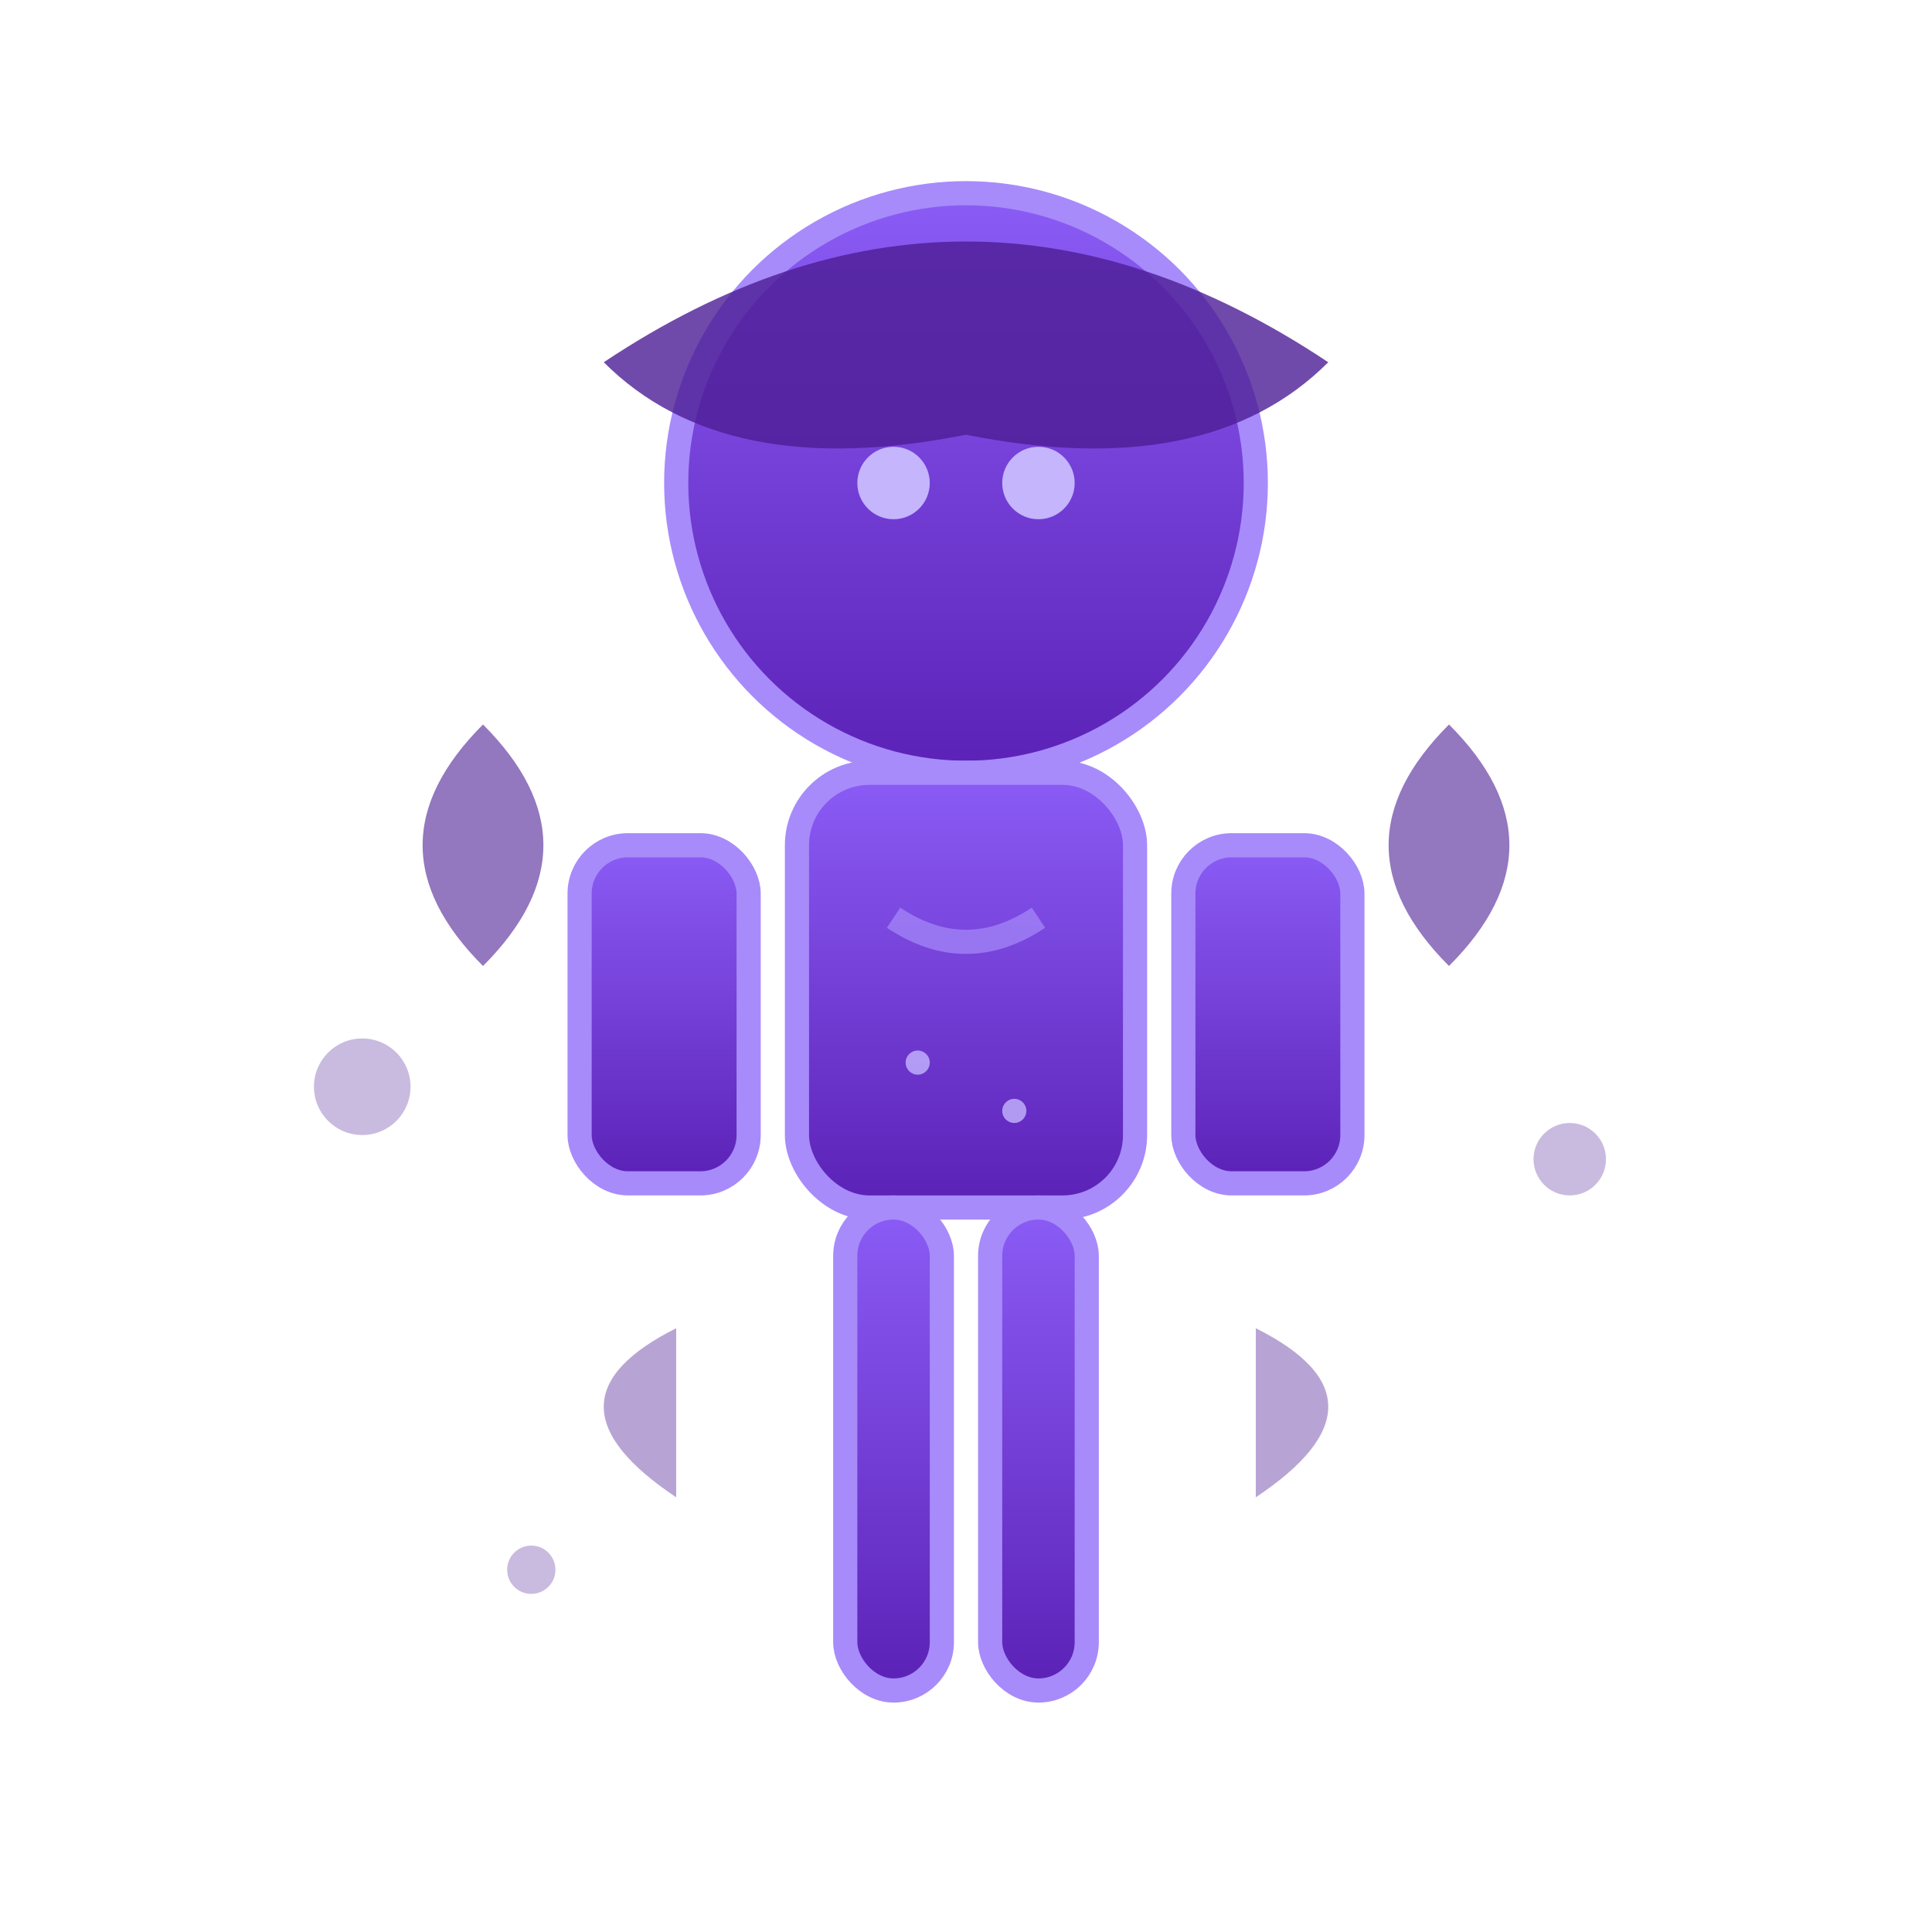 <svg xmlns="http://www.w3.org/2000/svg" viewBox="0 0 80 80" width="80" height="80">
  <defs>
    <linearGradient id="umbraGradient" x1="0%" y1="0%" x2="0%" y2="100%">
      <stop offset="0%" style="stop-color:#8B5CF6;stop-opacity:1" />
      <stop offset="100%" style="stop-color:#5B21B6;stop-opacity:1" />
    </linearGradient>
    <filter id="shadowGlow">
      <feGaussianBlur stdDeviation="2" result="coloredBlur"/>
      <feMerge> 
        <feMergeNode in="coloredBlur"/>
        <feMergeNode in="SourceGraphic"/>
      </feMerge>
    </filter>
  </defs>
  
  <!-- Umbra figure -->
  <g transform="translate(40, 40)">
    <!-- Head with shadowy aura -->
    <circle cx="0" cy="-20" r="12" fill="url(#umbraGradient)" stroke="#A78BFA" stroke-width="1" filter="url(#shadowGlow)"/>
    <!-- Shadow hood -->
    <path d="M-15 -25 Q0 -35 15 -25 Q10 -20 0 -22 Q-10 -20 -15 -25" fill="#4C1D95" opacity="0.8"/>
    
    <!-- Body - slim and agile -->
    <rect x="-7" y="-8" width="14" height="18" rx="3" fill="url(#umbraGradient)" stroke="#A78BFA" stroke-width="1"/>
    
    <!-- Arms - sleek -->
    <rect x="-16" y="-5" width="7" height="14" rx="2" fill="url(#umbraGradient)" stroke="#A78BFA" stroke-width="1"/>
    <rect x="9" y="-5" width="7" height="14" rx="2" fill="url(#umbraGradient)" stroke="#A78BFA" stroke-width="1"/>
    
    <!-- Legs - nimble -->
    <rect x="-5" y="10" width="4" height="20" rx="2" fill="url(#umbraGradient)" stroke="#A78BFA" stroke-width="1"/>
    <rect x="1" y="10" width="4" height="20" rx="2" fill="url(#umbraGradient)" stroke="#A78BFA" stroke-width="1"/>
    
    <!-- Shadow tendrils and mist -->
    <path d="M-20 -10 Q-25 -5 -20 0 Q-15 -5 -20 -10" fill="#4C1D95" opacity="0.6"/>
    <path d="M20 -10 Q25 -5 20 0 Q15 -5 20 -10" fill="#4C1D95" opacity="0.6"/>
    <path d="M-12 15 Q-18 18 -12 22" fill="#4C1D95" opacity="0.4"/>
    <path d="M12 15 Q18 18 12 22" fill="#4C1D95" opacity="0.4"/>
    
    <!-- Stealth patterns -->
    <path d="M-3 -2 Q0 0 3 -2" stroke="#A78BFA" stroke-width="1" fill="none" opacity="0.7"/>
    <circle cx="-2" cy="4" r="0.5" fill="#C4B5FD" opacity="0.8"/>
    <circle cx="2" cy="6" r="0.5" fill="#C4B5FD" opacity="0.8"/>
    
    <!-- Glowing eyes -->
    <circle cx="-3" cy="-20" r="1.5" fill="#C4B5FD" filter="url(#shadowGlow)"/>
    <circle cx="3" cy="-20" r="1.5" fill="#C4B5FD" filter="url(#shadowGlow)"/>
    
    <!-- Shadow wisp effects -->
    <circle cx="-25" cy="5" r="2" fill="#4C1D95" opacity="0.3"/>
    <circle cx="25" cy="8" r="1.5" fill="#4C1D95" opacity="0.3"/>
    <circle cx="-18" cy="25" r="1" fill="#4C1D95" opacity="0.3"/>
  </g>
</svg>